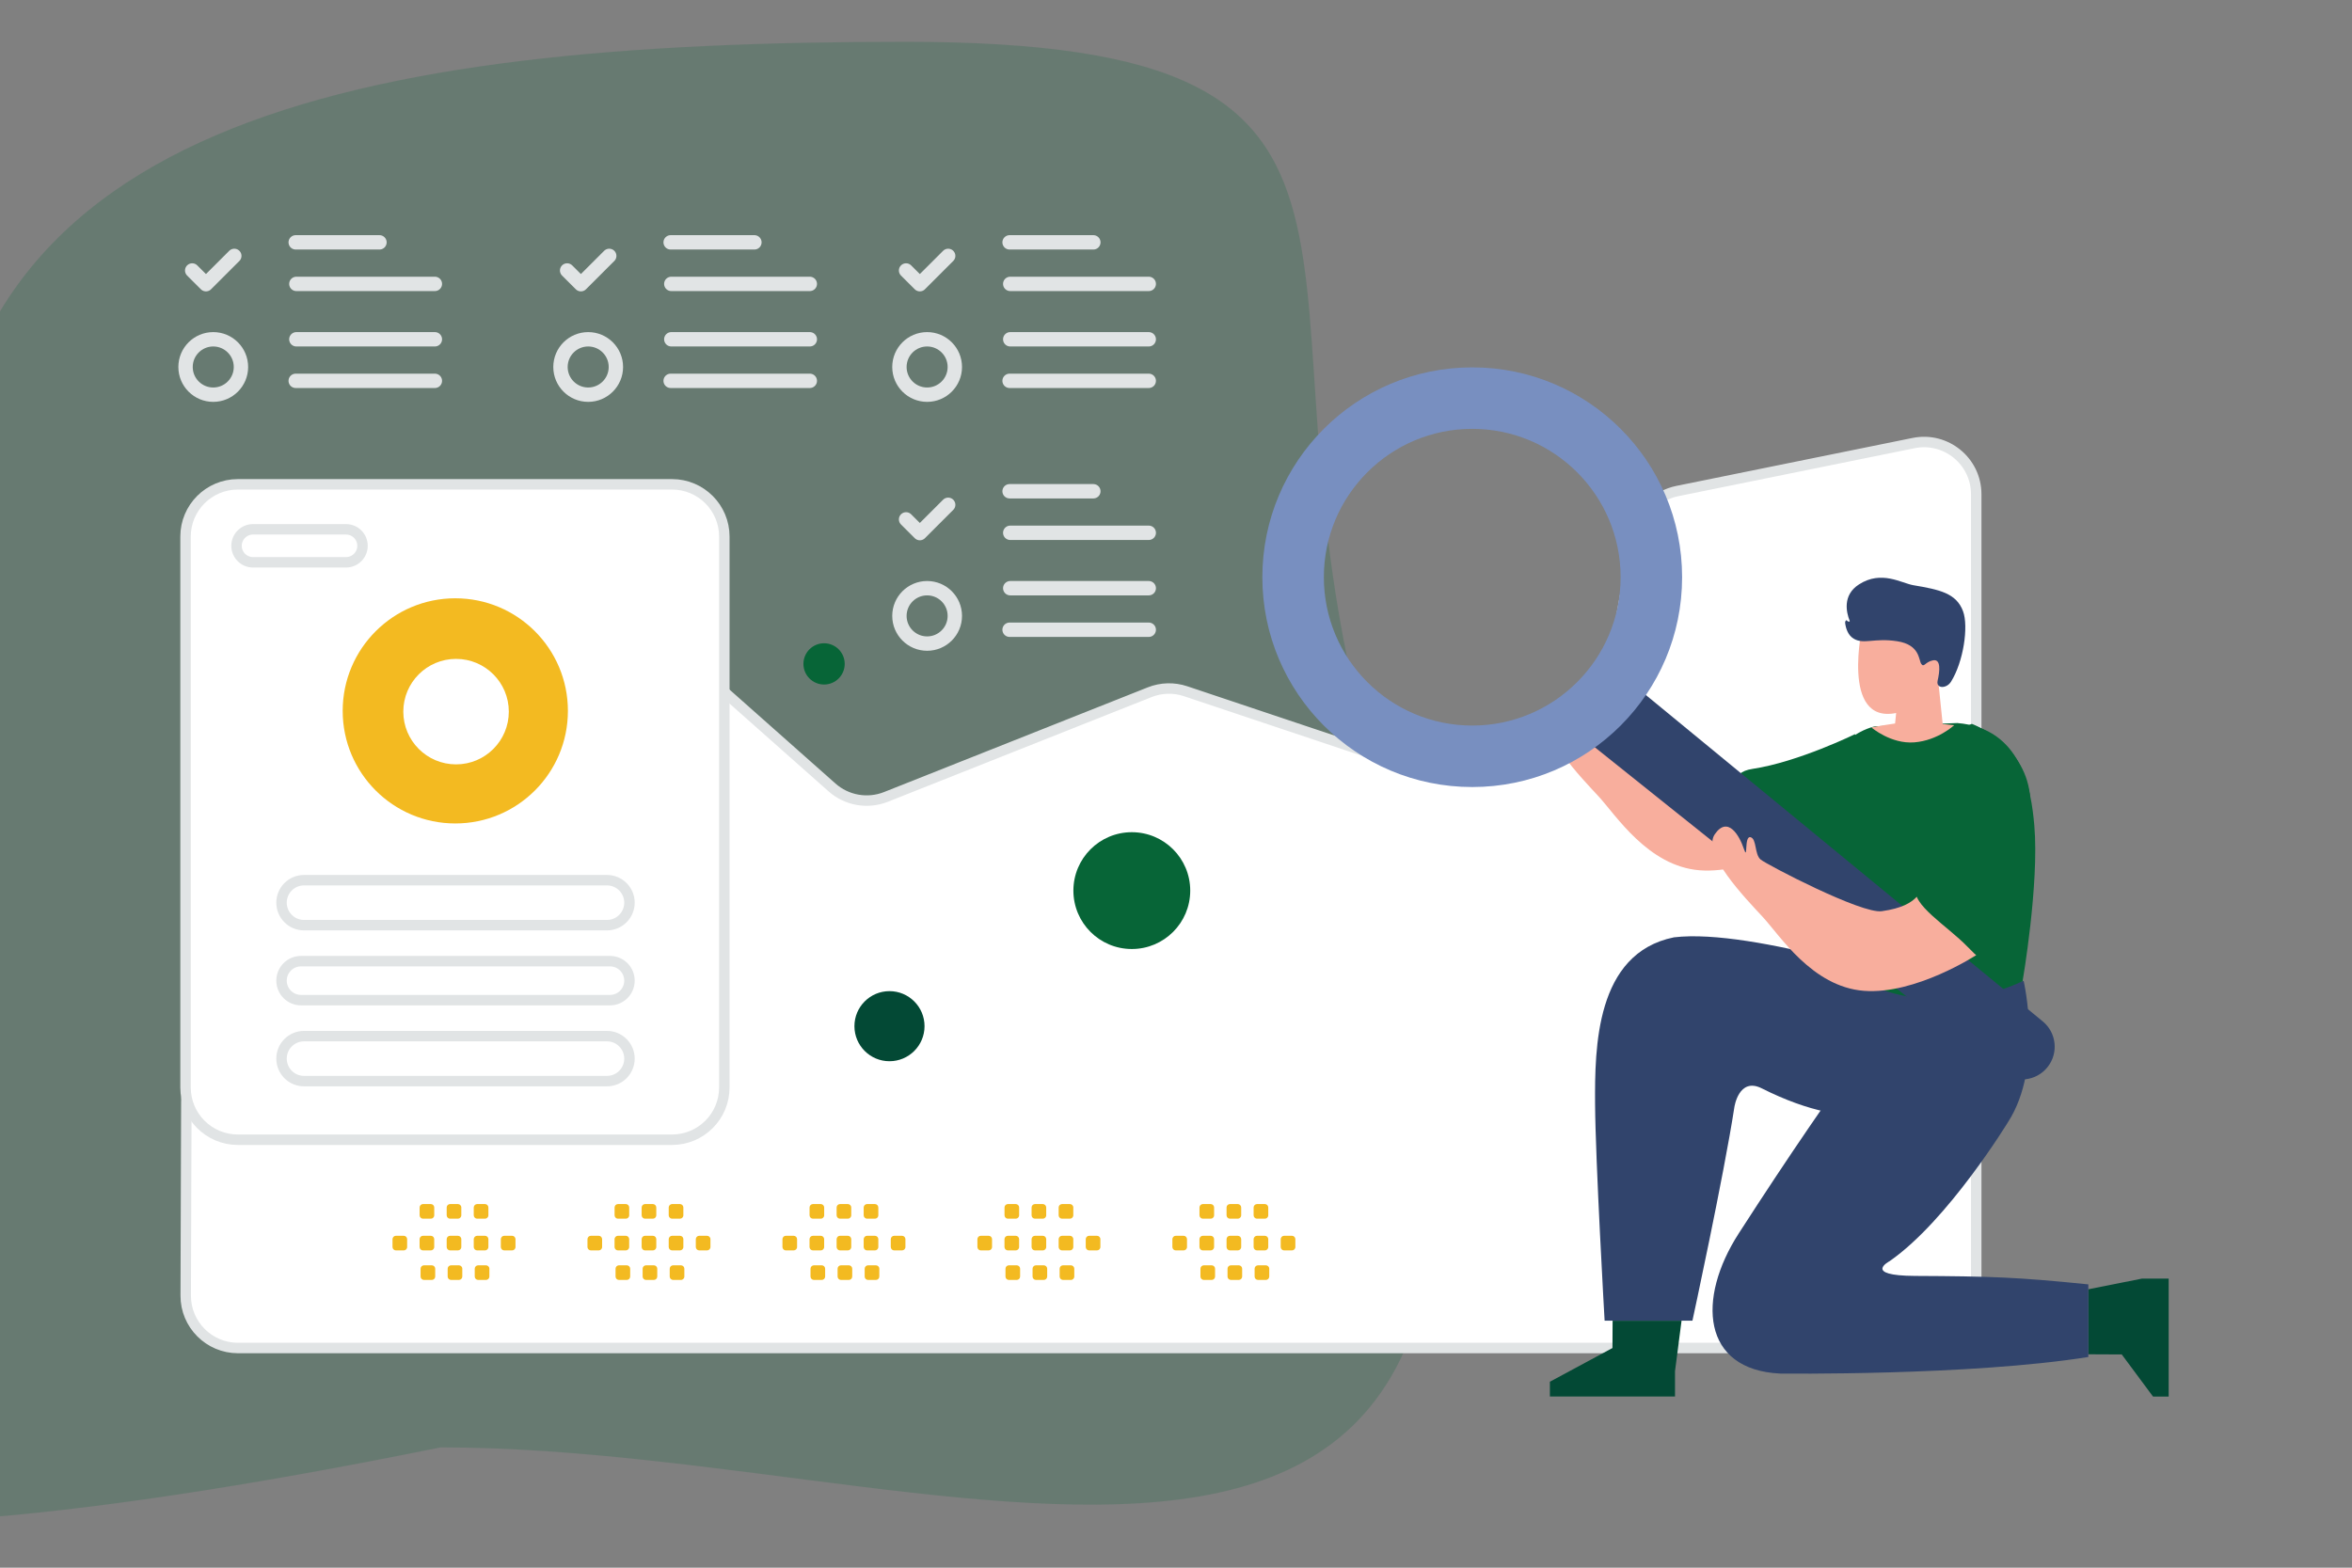 <svg width="900" height="600" viewBox="0 0 900 600" fill="none" xmlns="http://www.w3.org/2000/svg">
<rect x="0" y="0" width="900" height="600" fill="#808080" stroke="none"/>
<g clip-path="url(#clip0_1004_10)">
<path d="M523.383 285.041C633.598 689.84 379.247 553.957 168.637 553.957C-439.013 677.127 -23.136 378.977 -23.136 212.407C-23.136 45.837 135.84 16 346.45 16C557.06 16 473.611 102.238 523.383 285.041Z" fill="#076537" fill-opacity="0.2"/>
<path fill-rule="evenodd" clip-rule="evenodd" d="M91.066 515.923C79.994 515.923 71.029 506.928 71.066 495.857L71.308 421.69C71.318 418.391 72.145 415.146 73.714 412.244L181.509 212.83C187.638 201.493 202.731 198.826 212.373 207.377L318.368 301.374C321.138 303.83 324.534 305.47 328.18 306.11C331.826 306.75 335.579 306.365 339.019 304.999L439.941 264.928C444.33 263.185 449.195 263.052 453.673 264.551L526.941 289.09C530.208 290.184 533.703 290.416 537.086 289.762L600.007 277.607C603.978 276.84 607.623 274.887 610.461 272.006C613.299 269.124 615.197 265.451 615.905 261.469L626.112 204.036C626.814 200.086 628.688 196.439 631.49 193.567C634.292 190.696 637.892 188.734 641.824 187.935L732.234 169.577C744.626 167.061 756.214 176.532 756.214 189.177V495.923C756.214 506.968 747.259 515.923 736.214 515.923H91.065H91.066Z" fill="white" stroke="#E1E4E5" stroke-width="4" stroke-linecap="round" stroke-linejoin="round"/>
<path fill-rule="evenodd" clip-rule="evenodd" d="M151.5 472.969H154.489C155.211 472.969 155.793 473.557 155.793 474.273V477.262C155.793 477.985 155.205 478.566 154.489 478.566H151.5C151.154 478.565 150.823 478.427 150.579 478.183C150.334 477.939 150.196 477.608 150.195 477.262V474.273C150.195 474.102 150.228 473.932 150.294 473.774C150.359 473.615 150.455 473.471 150.577 473.35C150.698 473.229 150.842 473.133 151 473.068C151.159 473.002 151.328 472.969 151.5 472.969V472.969ZM161.861 472.969H164.85C165.195 472.97 165.526 473.108 165.771 473.352C166.015 473.597 166.153 473.928 166.155 474.273V477.262C166.155 477.985 165.567 478.566 164.85 478.566H161.861C161.515 478.565 161.185 478.427 160.94 478.182C160.696 477.938 160.558 477.607 160.557 477.262V474.273C160.558 473.928 160.696 473.597 160.94 473.353C161.185 473.109 161.515 472.971 161.861 472.969V472.969ZM172.23 472.969H175.219C175.936 472.969 176.523 473.557 176.523 474.273V477.262C176.523 477.985 175.936 478.566 175.219 478.566H172.23C171.884 478.565 171.554 478.427 171.309 478.182C171.065 477.938 170.927 477.607 170.926 477.262V474.273C170.926 474.102 170.959 473.932 171.025 473.774C171.09 473.615 171.186 473.472 171.307 473.35C171.428 473.229 171.572 473.133 171.73 473.068C171.889 473.002 172.058 472.969 172.23 472.969V472.969ZM182.592 472.969H185.58C185.925 472.97 186.256 473.108 186.501 473.352C186.745 473.597 186.883 473.928 186.885 474.273V477.262C186.885 477.985 186.297 478.566 185.58 478.566H182.592C182.245 478.566 181.913 478.429 181.667 478.185C181.421 477.94 181.282 477.609 181.281 477.262V474.273C181.285 473.927 181.424 473.597 181.67 473.353C181.915 473.109 182.246 472.971 182.592 472.969V472.969ZM192.954 472.969H195.943C196.289 472.969 196.622 473.106 196.868 473.35C197.113 473.595 197.252 473.927 197.254 474.273V477.262C197.254 477.985 196.666 478.566 195.943 478.566H192.954C192.608 478.565 192.278 478.427 192.033 478.182C191.789 477.938 191.651 477.607 191.65 477.262V474.273C191.651 473.928 191.789 473.597 192.033 473.353C192.278 473.109 192.608 472.971 192.954 472.969V472.969ZM162.242 484.268H165.23C165.575 484.269 165.906 484.407 166.151 484.651C166.395 484.896 166.533 485.227 166.535 485.572V488.567C166.534 488.913 166.396 489.244 166.151 489.488C165.907 489.733 165.576 489.871 165.23 489.872H162.242C161.896 489.872 161.564 489.734 161.319 489.49C161.075 489.245 160.937 488.913 160.937 488.567V485.579C160.936 485.407 160.969 485.237 161.034 485.078C161.099 484.918 161.195 484.774 161.316 484.652C161.438 484.53 161.582 484.433 161.741 484.367C161.9 484.302 162.07 484.268 162.242 484.268V484.268ZM172.603 484.268H175.592C176.309 484.268 176.896 484.856 176.896 485.572V488.567C176.896 489.284 176.309 489.872 175.592 489.872H172.603C172.257 489.871 171.926 489.732 171.682 489.488C171.438 489.244 171.3 488.913 171.299 488.567V485.579C171.298 485.407 171.331 485.237 171.396 485.078C171.461 484.919 171.557 484.774 171.678 484.652C171.799 484.53 171.943 484.434 172.102 484.368C172.261 484.302 172.431 484.268 172.603 484.268V484.268ZM182.966 484.268H185.955C186.677 484.268 187.265 484.856 187.265 485.572V488.567C187.263 488.914 187.125 489.246 186.879 489.49C186.634 489.735 186.301 489.872 185.955 489.872H182.966C182.62 489.871 182.289 489.733 182.044 489.488C181.8 489.244 181.662 488.913 181.661 488.567V485.579C181.661 484.856 182.249 484.268 182.966 484.268ZM172.23 460.83H175.219C175.936 460.83 176.523 461.418 176.523 462.135V465.123C176.523 465.846 175.936 466.428 175.219 466.428H172.23C171.884 466.427 171.553 466.288 171.309 466.044C171.065 465.8 170.927 465.469 170.926 465.123V462.135C170.925 461.964 170.959 461.794 171.024 461.635C171.09 461.477 171.186 461.333 171.307 461.212C171.428 461.091 171.572 460.994 171.73 460.929C171.889 460.863 172.058 460.83 172.23 460.83V460.83ZM161.872 460.83H164.86C165.206 460.831 165.537 460.969 165.781 461.214C166.026 461.458 166.163 461.789 166.165 462.135V465.123C166.165 465.846 165.577 466.428 164.86 466.428H161.872C161.526 466.427 161.195 466.289 160.951 466.044C160.706 465.8 160.568 465.469 160.567 465.123V462.135C160.566 461.964 160.6 461.794 160.665 461.635C160.731 461.477 160.827 461.333 160.948 461.211C161.069 461.09 161.213 460.994 161.372 460.929C161.53 460.863 161.7 460.83 161.872 460.83ZM182.592 460.83H185.58C185.926 460.831 186.257 460.969 186.501 461.214C186.746 461.458 186.883 461.789 186.885 462.135V465.123C186.885 465.846 186.297 466.428 185.58 466.428H182.592C182.245 466.428 181.913 466.291 181.667 466.046C181.421 465.802 181.282 465.47 181.281 465.123V462.135C181.284 461.789 181.424 461.458 181.669 461.214C181.914 460.97 182.246 460.832 182.592 460.83V460.83ZM226.105 472.969H229.093C229.816 472.969 230.398 473.557 230.398 474.273V477.262C230.398 477.985 229.81 478.566 229.093 478.566H226.105C225.759 478.565 225.428 478.427 225.184 478.183C224.939 477.939 224.801 477.608 224.8 477.262V474.273C224.8 474.102 224.833 473.932 224.899 473.774C224.964 473.615 225.06 473.471 225.182 473.35C225.303 473.229 225.447 473.133 225.605 473.068C225.764 473.002 225.933 472.969 226.105 472.969V472.969ZM236.466 472.969H239.455C239.8 472.971 240.131 473.109 240.375 473.353C240.619 473.597 240.757 473.928 240.759 474.273V477.262C240.759 477.985 240.171 478.566 239.455 478.566H236.466C236.12 478.565 235.79 478.427 235.545 478.182C235.301 477.938 235.163 477.607 235.162 477.262V474.273C235.163 473.928 235.301 473.597 235.545 473.353C235.79 473.109 236.12 472.971 236.466 472.969V472.969ZM246.835 472.969H249.824C250.169 472.971 250.5 473.109 250.744 473.353C250.988 473.597 251.126 473.928 251.128 474.273V477.262C251.128 477.985 250.54 478.566 249.824 478.566H246.835C246.489 478.565 246.159 478.427 245.914 478.182C245.67 477.938 245.532 477.607 245.531 477.262V474.273C245.53 474.102 245.564 473.932 245.629 473.774C245.695 473.615 245.791 473.471 245.912 473.35C246.033 473.229 246.177 473.133 246.335 473.068C246.494 473.002 246.663 472.969 246.835 472.969V472.969ZM257.196 472.969H260.185C260.53 472.97 260.861 473.108 261.106 473.352C261.35 473.597 261.488 473.928 261.49 474.273V477.262C261.49 477.985 260.902 478.566 260.185 478.566H257.196C256.849 478.566 256.517 478.429 256.272 478.185C256.026 477.94 255.887 477.608 255.886 477.262V474.273C255.889 473.927 256.029 473.597 256.274 473.353C256.519 473.109 256.85 472.971 257.196 472.969V472.969ZM267.559 472.969H270.548C271.27 472.969 271.858 473.557 271.858 474.273V477.262C271.858 477.985 271.27 478.566 270.548 478.566H267.559C267.213 478.565 266.883 478.427 266.638 478.182C266.394 477.938 266.256 477.607 266.255 477.262V474.273C266.256 473.928 266.394 473.597 266.638 473.353C266.883 473.109 267.213 472.971 267.559 472.969V472.969ZM236.846 484.268H239.835C240.18 484.27 240.511 484.408 240.755 484.652C240.999 484.896 241.137 485.227 241.139 485.572V488.567C241.138 488.913 241 489.244 240.755 489.488C240.511 489.732 240.18 489.871 239.835 489.872H236.846C236.5 489.872 236.168 489.734 235.924 489.489C235.68 489.245 235.542 488.913 235.542 488.567V485.579C235.541 485.407 235.574 485.237 235.639 485.078C235.704 484.919 235.8 484.774 235.921 484.652C236.042 484.53 236.186 484.434 236.345 484.368C236.504 484.302 236.674 484.268 236.846 484.268V484.268ZM247.208 484.268H250.197C250.542 484.27 250.873 484.408 251.117 484.652C251.361 484.896 251.499 485.227 251.501 485.572V488.567C251.5 488.913 251.362 489.244 251.117 489.488C250.873 489.732 250.542 489.871 250.197 489.872H247.208C246.862 489.871 246.531 489.732 246.287 489.488C246.043 489.244 245.905 488.913 245.904 488.567V485.579C245.903 485.407 245.936 485.237 246.001 485.078C246.066 484.919 246.162 484.774 246.283 484.652C246.404 484.53 246.548 484.434 246.707 484.368C246.866 484.302 247.036 484.268 247.208 484.268V484.268ZM257.571 484.268H260.559C260.905 484.268 261.238 484.405 261.484 484.649C261.729 484.894 261.868 485.226 261.87 485.572V488.567C261.87 489.284 261.282 489.872 260.559 489.872H257.571C257.225 489.871 256.894 489.733 256.65 489.488C256.405 489.244 256.267 488.913 256.266 488.567V485.579C256.266 484.856 256.854 484.268 257.571 484.268ZM246.835 460.83H249.824C250.169 460.832 250.5 460.97 250.744 461.214C250.989 461.459 251.127 461.79 251.128 462.135V465.123C251.128 465.846 250.54 466.428 249.824 466.428H246.835C246.489 466.427 246.158 466.288 245.914 466.044C245.67 465.8 245.532 465.469 245.531 465.123V462.135C245.53 461.964 245.564 461.794 245.629 461.635C245.694 461.477 245.79 461.333 245.912 461.211C246.033 461.09 246.177 460.994 246.335 460.929C246.494 460.863 246.663 460.83 246.835 460.83V460.83ZM236.476 460.83H239.465C239.811 460.831 240.142 460.969 240.386 461.214C240.631 461.458 240.769 461.789 240.77 462.135V465.123C240.77 465.846 240.182 466.428 239.465 466.428H236.476C236.13 466.427 235.799 466.288 235.555 466.044C235.311 465.8 235.173 465.469 235.172 465.123V462.135C235.171 461.964 235.205 461.794 235.27 461.635C235.336 461.477 235.432 461.333 235.553 461.212C235.674 461.091 235.818 460.994 235.976 460.929C236.135 460.863 236.304 460.83 236.476 460.83V460.83ZM257.196 460.83H260.185C260.531 460.831 260.862 460.969 261.106 461.214C261.351 461.458 261.488 461.789 261.49 462.135V465.123C261.49 465.846 260.902 466.428 260.185 466.428H257.196C256.849 466.428 256.517 466.291 256.271 466.046C256.026 465.802 255.887 465.47 255.886 465.123V462.135C255.889 461.789 256.029 461.459 256.274 461.215C256.519 460.971 256.85 460.832 257.196 460.83V460.83ZM300.709 472.969H303.698C304.42 472.969 305.002 473.557 305.002 474.273V477.262C305.002 477.985 304.414 478.566 303.698 478.566H300.709C300.363 478.565 300.033 478.427 299.788 478.182C299.544 477.938 299.406 477.607 299.405 477.262V474.273C299.404 474.102 299.438 473.932 299.503 473.774C299.569 473.615 299.665 473.471 299.786 473.35C299.907 473.229 300.051 473.133 300.209 473.068C300.368 473.002 300.537 472.969 300.709 472.969ZM311.071 472.969H314.059C314.404 472.97 314.735 473.108 314.98 473.352C315.224 473.597 315.362 473.928 315.364 474.273V477.262C315.364 477.985 314.776 478.566 314.059 478.566H311.071C310.725 478.565 310.394 478.427 310.15 478.183C309.905 477.939 309.767 477.608 309.766 477.262V474.273C309.767 473.928 309.905 473.597 310.15 473.352C310.394 473.108 310.725 472.97 311.071 472.969V472.969ZM321.44 472.969H324.428C324.773 472.97 325.104 473.108 325.349 473.352C325.593 473.597 325.731 473.928 325.733 474.273V477.262C325.733 477.985 325.145 478.566 324.428 478.566H321.44C321.094 478.565 320.763 478.427 320.519 478.183C320.274 477.939 320.136 477.608 320.135 477.262V474.273C320.135 474.102 320.168 473.932 320.234 473.774C320.299 473.615 320.395 473.471 320.517 473.35C320.638 473.229 320.782 473.133 320.94 473.068C321.099 473.002 321.268 472.969 321.44 472.969V472.969ZM331.801 472.969H334.79C335.135 472.971 335.466 473.109 335.71 473.353C335.954 473.597 336.092 473.928 336.094 474.273V477.262C336.094 477.985 335.506 478.566 334.79 478.566H331.801C331.454 478.566 331.122 478.429 330.876 478.185C330.63 477.94 330.491 477.609 330.49 477.262V474.273C330.494 473.927 330.633 473.597 330.879 473.353C331.124 473.109 331.455 472.971 331.801 472.969ZM342.164 472.969H345.152C345.498 472.969 345.831 473.106 346.077 473.35C346.322 473.595 346.461 473.927 346.463 474.273V477.262C346.463 477.985 345.875 478.566 345.152 478.566H342.164C341.818 478.565 341.487 478.427 341.243 478.183C340.998 477.939 340.86 477.608 340.859 477.262V474.273C340.86 473.928 340.998 473.597 341.243 473.352C341.487 473.108 341.818 472.97 342.164 472.969V472.969ZM311.451 484.268H314.439C314.784 484.269 315.115 484.407 315.36 484.651C315.604 484.896 315.742 485.227 315.744 485.572V488.567C315.742 488.913 315.605 489.244 315.36 489.488C315.116 489.733 314.785 489.871 314.439 489.872H311.451C311.105 489.872 310.773 489.734 310.528 489.49C310.284 489.245 310.146 488.913 310.146 488.567V485.579C310.145 485.407 310.178 485.237 310.243 485.078C310.308 484.918 310.404 484.774 310.525 484.652C310.647 484.53 310.791 484.433 310.95 484.367C311.109 484.302 311.279 484.268 311.451 484.268V484.268ZM321.813 484.268H324.801C325.146 484.269 325.477 484.407 325.722 484.651C325.966 484.896 326.104 485.227 326.106 485.572V488.567C326.104 488.913 325.967 489.244 325.722 489.488C325.478 489.733 325.147 489.871 324.801 489.872H321.813C321.467 489.871 321.136 489.733 320.892 489.488C320.647 489.244 320.509 488.913 320.508 488.567V485.579C320.507 485.407 320.54 485.237 320.605 485.078C320.67 484.918 320.766 484.774 320.887 484.652C321.009 484.53 321.153 484.433 321.312 484.367C321.471 484.302 321.641 484.268 321.813 484.268V484.268ZM332.175 484.268H335.164C335.886 484.268 336.474 484.856 336.474 485.572V488.567C336.472 488.914 336.334 489.246 336.088 489.49C335.843 489.735 335.51 489.872 335.164 489.872H332.175C331.829 489.871 331.498 489.732 331.254 489.488C331.01 489.244 330.872 488.913 330.871 488.567V485.579C330.871 485.233 331.008 484.9 331.252 484.654C331.496 484.409 331.828 484.27 332.175 484.268V484.268ZM321.44 460.83H324.428C324.774 460.831 325.105 460.969 325.349 461.214C325.594 461.458 325.732 461.789 325.733 462.135V465.123C325.733 465.846 325.145 466.428 324.428 466.428H321.44C321.094 466.427 320.763 466.289 320.518 466.044C320.274 465.8 320.136 465.469 320.135 465.123V462.135C320.134 461.964 320.168 461.794 320.233 461.635C320.299 461.477 320.395 461.333 320.516 461.211C320.637 461.09 320.781 460.994 320.94 460.929C321.098 460.863 321.268 460.83 321.44 460.83V460.83ZM311.081 460.83H314.07C314.415 460.832 314.746 460.97 314.99 461.214C315.235 461.459 315.372 461.79 315.374 462.135V465.123C315.374 465.846 314.786 466.428 314.07 466.428H311.081C310.735 466.427 310.404 466.289 310.159 466.044C309.915 465.8 309.777 465.469 309.776 465.123V462.135C309.775 461.964 309.809 461.794 309.874 461.635C309.94 461.477 310.036 461.333 310.157 461.211C310.278 461.09 310.422 460.994 310.581 460.929C310.739 460.863 310.909 460.83 311.081 460.83V460.83ZM331.801 460.83H334.79C335.135 460.832 335.466 460.97 335.71 461.214C335.955 461.459 336.092 461.79 336.094 462.135V465.123C336.094 465.846 335.506 466.428 334.79 466.428H331.801C331.454 466.428 331.122 466.291 330.876 466.046C330.63 465.802 330.491 465.47 330.49 465.123V462.135C330.493 461.789 330.633 461.458 330.878 461.214C331.123 460.97 331.455 460.832 331.801 460.83V460.83ZM375.314 472.969H378.302C379.025 472.969 379.607 473.557 379.607 474.273V477.262C379.607 477.985 379.019 478.566 378.302 478.566H375.314C374.968 478.565 374.637 478.427 374.393 478.183C374.148 477.939 374.01 477.608 374.009 477.262V474.273C374.009 474.102 374.042 473.932 374.108 473.774C374.173 473.615 374.269 473.471 374.391 473.35C374.512 473.229 374.656 473.133 374.814 473.068C374.973 473.002 375.142 472.969 375.314 472.969V472.969ZM385.675 472.969H388.664C389.009 472.971 389.34 473.109 389.584 473.353C389.828 473.597 389.966 473.928 389.968 474.273V477.262C389.968 477.985 389.38 478.566 388.664 478.566H385.675C385.329 478.565 384.999 478.427 384.754 478.182C384.51 477.938 384.372 477.607 384.371 477.262V474.273C384.372 473.928 384.51 473.597 384.754 473.353C384.999 473.109 385.329 472.971 385.675 472.969V472.969ZM396.044 472.969H399.033C399.378 472.971 399.709 473.109 399.953 473.353C400.197 473.597 400.335 473.928 400.337 474.273V477.262C400.337 477.985 399.749 478.566 399.033 478.566H396.044C395.698 478.565 395.368 478.427 395.124 478.182C394.879 477.938 394.741 477.607 394.74 477.262V474.273C394.739 474.102 394.773 473.932 394.838 473.773C394.903 473.615 394.999 473.471 395.121 473.35C395.242 473.229 395.386 473.133 395.544 473.067C395.703 473.002 395.872 472.969 396.044 472.969V472.969ZM406.405 472.969H409.394C410.111 472.969 410.698 473.557 410.698 474.273V477.262C410.698 477.985 410.111 478.566 409.394 478.566H406.405C406.058 478.566 405.726 478.429 405.481 478.185C405.235 477.94 405.096 477.608 405.095 477.262V474.273C405.098 473.927 405.238 473.597 405.483 473.353C405.728 473.109 406.059 472.971 406.405 472.969V472.969ZM416.768 472.969H419.757C420.479 472.969 421.067 473.557 421.067 474.273V477.262C421.067 477.985 420.479 478.566 419.757 478.566H416.768C416.422 478.565 416.092 478.427 415.848 478.182C415.603 477.938 415.465 477.607 415.464 477.262V474.273C415.465 473.928 415.603 473.597 415.848 473.353C416.092 473.109 416.422 472.971 416.768 472.969V472.969ZM386.055 484.268H389.044C389.389 484.27 389.72 484.408 389.964 484.652C390.208 484.896 390.346 485.227 390.348 485.572V488.567C390.346 488.913 390.209 489.244 389.964 489.488C389.72 489.732 389.389 489.871 389.044 489.872H386.055C385.709 489.872 385.377 489.734 385.133 489.489C384.889 489.245 384.751 488.913 384.751 488.567V485.579C384.75 485.407 384.783 485.237 384.848 485.078C384.913 484.919 385.009 484.774 385.13 484.652C385.251 484.53 385.395 484.434 385.554 484.368C385.713 484.302 385.883 484.268 386.055 484.268V484.268ZM396.417 484.268H399.406C399.751 484.27 400.082 484.408 400.326 484.652C400.57 484.896 400.708 485.227 400.71 485.572V488.567C400.708 488.913 400.571 489.244 400.326 489.488C400.082 489.732 399.751 489.871 399.406 489.872H396.417C396.071 489.871 395.74 489.732 395.496 489.488C395.252 489.244 395.114 488.913 395.113 488.567V485.579C395.112 485.407 395.145 485.237 395.21 485.078C395.275 484.919 395.371 484.774 395.492 484.652C395.613 484.53 395.757 484.434 395.916 484.368C396.075 484.302 396.245 484.268 396.417 484.268V484.268ZM406.78 484.268H409.768C410.114 484.268 410.447 484.405 410.693 484.649C410.938 484.894 411.077 485.226 411.079 485.572V488.567C411.079 489.284 410.491 489.872 409.768 489.872H406.78C406.434 489.871 406.103 489.733 405.858 489.488C405.614 489.244 405.476 488.913 405.475 488.567V485.579C405.475 484.856 406.063 484.268 406.78 484.268ZM396.044 460.83H399.033C399.378 460.832 399.709 460.97 399.953 461.214C400.198 461.459 400.336 461.79 400.337 462.135V465.123C400.337 465.846 399.749 466.428 399.033 466.428H396.044C395.698 466.427 395.367 466.288 395.123 466.044C394.879 465.8 394.741 465.469 394.74 465.123V462.135C394.739 461.964 394.772 461.794 394.838 461.635C394.903 461.477 394.999 461.333 395.12 461.211C395.241 461.09 395.385 460.994 395.544 460.928C395.702 460.863 395.872 460.83 396.044 460.83V460.83ZM385.685 460.83H388.674C389.02 460.831 389.351 460.969 389.595 461.214C389.84 461.458 389.978 461.789 389.979 462.135V465.123C389.979 465.846 389.391 466.428 388.674 466.428H385.685C385.339 466.427 385.008 466.288 384.764 466.044C384.52 465.8 384.382 465.469 384.381 465.123V462.135C384.38 461.964 384.414 461.794 384.479 461.635C384.545 461.477 384.641 461.333 384.762 461.212C384.883 461.091 385.027 460.994 385.185 460.929C385.344 460.863 385.513 460.83 385.685 460.83V460.83ZM406.405 460.83H409.394C410.111 460.83 410.698 461.418 410.698 462.135V465.123C410.698 465.846 410.111 466.428 409.394 466.428H406.405C406.058 466.428 405.726 466.291 405.48 466.046C405.235 465.802 405.096 465.47 405.095 465.123V462.135C405.098 461.789 405.238 461.459 405.483 461.215C405.728 460.971 406.059 460.832 406.405 460.83V460.83ZM449.918 472.969H452.907C453.629 472.969 454.211 473.557 454.211 474.273V477.262C454.211 477.985 453.623 478.566 452.907 478.566H449.918C449.572 478.565 449.242 478.427 448.997 478.182C448.753 477.938 448.615 477.607 448.614 477.262V474.273C448.613 474.102 448.647 473.932 448.712 473.774C448.778 473.615 448.874 473.471 448.995 473.35C449.116 473.229 449.26 473.133 449.418 473.068C449.577 473.002 449.746 472.969 449.918 472.969V472.969ZM460.28 472.969H463.268C463.613 472.97 463.944 473.108 464.189 473.352C464.433 473.597 464.571 473.928 464.573 474.273V477.262C464.573 477.985 463.985 478.566 463.268 478.566H460.28C459.934 478.565 459.603 478.427 459.359 478.183C459.114 477.939 458.976 477.608 458.975 477.262V474.273C458.976 473.928 459.114 473.597 459.359 473.352C459.603 473.108 459.934 472.97 460.28 472.969V472.969ZM470.649 472.969H473.637C473.982 472.97 474.313 473.108 474.558 473.352C474.802 473.597 474.94 473.928 474.942 474.273V477.262C474.942 477.985 474.354 478.566 473.637 478.566H470.649C470.303 478.565 469.972 478.427 469.728 478.183C469.483 477.939 469.345 477.608 469.344 477.262V474.273C469.344 474.102 469.377 473.932 469.443 473.774C469.508 473.615 469.604 473.471 469.726 473.35C469.847 473.229 469.991 473.133 470.149 473.068C470.308 473.002 470.477 472.969 470.649 472.969V472.969ZM481.01 472.969H483.999C484.344 472.971 484.675 473.109 484.919 473.353C485.163 473.597 485.301 473.928 485.303 474.273V477.262C485.303 477.985 484.715 478.566 483.999 478.566H481.01C480.663 478.566 480.331 478.429 480.085 478.185C479.839 477.94 479.7 477.609 479.699 477.262V474.273C479.703 473.927 479.842 473.597 480.088 473.353C480.333 473.109 480.664 472.971 481.01 472.969ZM491.373 472.969H494.361C494.707 472.969 495.04 473.106 495.286 473.35C495.531 473.595 495.67 473.927 495.672 474.273V477.262C495.672 477.985 495.084 478.566 494.361 478.566H491.373C491.027 478.565 490.696 478.427 490.452 478.183C490.207 477.939 490.069 477.608 490.068 477.262V474.273C490.069 473.928 490.207 473.597 490.452 473.352C490.696 473.108 491.027 472.97 491.373 472.969V472.969ZM460.66 484.268H463.648C463.993 484.269 464.324 484.407 464.569 484.651C464.813 484.896 464.951 485.227 464.953 485.572V488.567C464.952 488.913 464.814 489.244 464.569 489.488C464.325 489.733 463.994 489.871 463.648 489.872H460.66C460.314 489.872 459.982 489.734 459.737 489.49C459.493 489.245 459.355 488.913 459.355 488.567V485.579C459.354 485.407 459.387 485.237 459.452 485.078C459.517 484.918 459.613 484.774 459.734 484.652C459.856 484.53 460 484.433 460.159 484.367C460.318 484.302 460.488 484.268 460.66 484.268V484.268ZM471.022 484.268H474.01C474.355 484.269 474.686 484.407 474.931 484.651C475.175 484.896 475.313 485.227 475.315 485.572V488.567C475.314 488.913 475.176 489.244 474.931 489.488C474.687 489.733 474.356 489.871 474.01 489.872H471.022C470.676 489.871 470.345 489.733 470.1 489.488C469.856 489.244 469.718 488.913 469.717 488.567V485.579C469.716 485.407 469.749 485.237 469.814 485.078C469.879 484.918 469.975 484.774 470.096 484.652C470.218 484.53 470.362 484.433 470.521 484.367C470.68 484.302 470.85 484.268 471.022 484.268V484.268ZM481.384 484.268H484.373C485.095 484.268 485.683 484.856 485.683 485.572V488.567C485.682 488.914 485.543 489.246 485.297 489.49C485.052 489.735 484.719 489.872 484.373 489.872H481.384C481.038 489.871 480.707 489.732 480.463 489.488C480.219 489.244 480.081 488.913 480.08 488.567V485.579C480.08 485.233 480.217 484.9 480.461 484.654C480.705 484.409 481.037 484.27 481.384 484.268V484.268ZM470.649 460.83H473.637C473.983 460.831 474.314 460.969 474.558 461.214C474.803 461.458 474.94 461.789 474.942 462.135V465.123C474.942 465.846 474.354 466.428 473.637 466.428H470.649C470.303 466.427 469.972 466.289 469.728 466.044C469.483 465.8 469.345 465.469 469.344 465.123V462.135C469.343 461.964 469.377 461.794 469.442 461.635C469.508 461.477 469.604 461.333 469.725 461.211C469.846 461.09 469.99 460.994 470.149 460.929C470.307 460.863 470.477 460.83 470.649 460.83ZM460.29 460.83H463.279C463.624 460.832 463.955 460.97 464.199 461.214C464.444 461.459 464.582 461.79 464.583 462.135V465.123C464.583 465.846 463.995 466.428 463.279 466.428H460.29C459.944 466.427 459.613 466.289 459.368 466.044C459.124 465.8 458.986 465.469 458.985 465.123V462.135C458.984 461.964 459.018 461.794 459.083 461.635C459.149 461.477 459.245 461.333 459.366 461.211C459.487 461.09 459.631 460.994 459.79 460.929C459.948 460.863 460.118 460.83 460.29 460.83V460.83ZM481.01 460.83H483.999C484.344 460.832 484.675 460.97 484.919 461.214C485.164 461.459 485.302 461.79 485.303 462.135V465.123C485.303 465.846 484.715 466.428 483.999 466.428H481.01C480.663 466.428 480.331 466.291 480.085 466.046C479.839 465.802 479.7 465.47 479.699 465.123V462.135C479.702 461.789 479.842 461.458 480.087 461.214C480.332 460.97 480.664 460.832 481.01 460.83V460.83Z" fill="#F3BA21"/>
<path d="M693.521 319.351C693.521 319.351 670.14 334.651 650.371 333.084C630.603 331.517 618.27 311.876 611.651 304.745C605.037 297.615 588.364 280.386 593.366 273.161C598.368 265.936 602.814 273.717 604.481 278.719C606.149 283.72 604.509 273.75 606.999 274.289C609.483 274.828 608.494 280.881 610.934 282.859C613.374 284.832 649.499 303.728 657.28 302.617C665.06 301.505 668.467 299.371 670.657 297.103C672.841 294.83 696.417 314.41 693.521 319.351V319.351Z" fill="#F8AE9D"/>
<path d="M617.07 505.456L617.009 515.932L593.072 528.831V534.472H640.946V524.802L643.452 505.456H617.07Z" fill="#034935"/>
<path d="M737.149 377.657C737.149 377.657 671.063 355.071 640.54 358.744C610.478 364.858 610.25 401.116 610.361 422.447C610.473 443.777 614.013 505.468 614.013 505.468H647.615C647.615 505.468 659.636 449.985 663.649 423.814C663.649 423.814 665.299 412.098 674.142 416.544C710.344 434.751 733.086 426.548 737.216 409.319C741.345 392.091 737.149 377.657 737.149 377.657V377.657Z" fill="#31446C"/>
<path d="M709.828 280.97C709.828 280.97 688.203 291.613 670.618 294.275C652.278 297.054 677.843 320.952 697.851 320.952C717.859 320.952 709.828 280.97 709.828 280.97V280.97Z" fill="#076537"/>
<path d="M799.068 518.327L811.895 518.388L823.861 534.506H829.846V489.366H819.587L799.068 493.457V518.327V518.327Z" fill="#034935"/>
<path d="M799.106 519.361V491.573C771.99 488.794 761.386 488.466 732.908 488.333C712.456 488.238 723.066 482.681 723.066 482.681C745.463 467.119 768.456 429.327 768.456 429.327C782.011 408.207 774.352 375.417 774.352 375.417C774.352 375.417 749.593 382.642 728.373 381.53C728.373 381.53 705.387 409.875 665.299 472.121C649.282 496.992 651.116 524.274 681.2 525.708C681.2 525.708 753.717 526.586 799.106 519.361V519.361Z" fill="#31446C"/>
<path d="M717.525 277.98C717.525 277.98 698.407 281.492 696.067 306.246C694.322 324.72 695.761 349.774 695.761 357.833C695.761 365.891 691.654 365.213 697.295 367.631C702.936 370.048 732.864 394.308 773.947 375.567C773.947 375.567 780.36 338.431 778.437 315.944C777.226 301.8 773.435 278.708 748.959 276.724L717.525 277.98V277.98Z" fill="#076537"/>
<path d="M723.261 239.443L712.751 239.198C712.751 239.198 704.07 277.213 725.567 272.889L725.161 276.902C725.161 276.902 718.587 277.863 716.097 278.419C716.097 278.419 723.555 284.838 732.536 284.121C741.518 283.404 747.781 277.552 747.781 277.552L743.368 277.107L741.734 261.146C741.734 261.146 746.87 258.422 747.192 255.215C747.514 252.009 746.792 251.125 744.469 250.08C742.146 249.035 738.533 252.726 738.533 252.726C738.533 252.726 735.249 245.106 734.932 240.21L723.261 239.443V239.443Z" fill="#F8AE9D"/>
<path d="M622.267 259.817L781.65 390.901C786.958 395.258 787.775 403.072 783.484 408.435C779.16 413.838 771.279 414.721 765.866 410.408L603.926 280.936L622.267 259.817V259.817Z" fill="#31446C"/>
<path d="M563.355 140.604C607.711 140.604 643.664 176.557 643.664 220.913C643.664 265.269 607.711 301.222 563.355 301.222C518.999 301.222 483.046 265.269 483.046 220.913C483.046 176.557 518.999 140.604 563.355 140.604V140.604ZM563.355 277.691C594.711 277.691 620.132 252.27 620.132 220.913C620.132 189.557 594.711 164.136 563.355 164.136C531.998 164.136 506.577 189.557 506.577 220.913C506.577 252.27 531.998 277.691 563.355 277.691Z" fill="#788FC0"/>
<path d="M756.324 365.48C756.324 365.48 732.942 380.78 713.174 379.213C693.405 377.645 681.072 358.004 674.453 350.874C667.839 343.743 651.166 326.515 656.168 319.29C661.17 312.065 665.616 319.845 667.284 324.847C668.951 329.849 667.312 319.879 669.801 320.418C672.286 320.957 671.296 327.009 673.736 328.988C676.176 330.961 712.301 349.857 720.082 348.745C727.863 347.634 731.269 345.5 733.459 343.232C735.643 340.959 759.219 360.539 756.324 365.48V365.48Z" fill="#F8AE9D"/>
<path d="M776.748 304.067C776.748 304.067 777.882 339.848 769.545 354.854C761.209 369.859 760.614 370.348 752.85 362.323C745.091 354.298 731.197 346.184 733.142 339.681C735.087 333.179 739.083 321.958 740.645 312.059C742.312 301.5 746.203 279.825 754.539 277.046C754.539 277.046 774.503 284.41 776.748 304.067Z" fill="#076537"/>
<path d="M746.555 260.918C744.838 263.659 740.723 263.646 741.446 260.493C742.268 256.91 742.779 252.16 739.724 252.721C736.669 253.282 736.261 255.63 735.196 254.119C734.131 252.609 734.742 246.79 725.975 245.422C717.207 244.06 713.295 246.729 709.398 244.485C707.062 243.142 706.288 240.379 706.043 238.378C705.973 237.81 706.459 237.079 706.782 237.551C707.088 237.997 707.971 238.067 707.772 237.564C706.54 234.457 704.92 227.797 711.352 223.666C719.963 218.135 727.574 223.197 732.123 223.97C742.148 225.676 748.599 226.988 751.173 233.959C753.307 239.742 751.364 253.244 746.555 260.918V260.918Z" fill="#31446C"/>
<path d="M257.167 185.367H91C79.954 185.367 71 194.321 71 205.367V416.204C71 427.25 79.954 436.204 91 436.204H257.167C268.213 436.204 277.167 427.25 277.167 416.204V205.367C277.167 194.321 268.213 185.367 257.167 185.367Z" fill="white" stroke="#E1E4E5" stroke-width="4" stroke-linecap="round" stroke-linejoin="round"/>
<path d="M233.127 97.937L222.283 108.771L217.014 103.518M256.624 92.753H288.675M256.874 108.654H309.877M309.876 145.756H256.624M309.877 129.855H256.874" stroke="#E1E4E5" stroke-width="5.5" stroke-linecap="round" stroke-linejoin="round"/>
<path d="M362.824 97.937L351.98 108.771L346.711 103.518M386.321 92.753H418.372M386.571 108.654H439.574M439.573 145.756H386.321M439.574 129.855H386.571" stroke="#E1E4E5" stroke-width="5.5" stroke-linecap="round" stroke-linejoin="round"/>
<path d="M362.824 193.201L351.98 204.035L346.711 198.783M386.321 188.017H418.372M386.571 203.918H439.574M439.573 241.02H386.321M439.574 225.119H386.571" stroke="#E1E4E5" stroke-width="5.5" stroke-linecap="round" stroke-linejoin="round"/>
<path d="M354.768 246.321C360.622 246.321 365.368 241.575 365.368 235.72C365.368 229.865 360.622 225.119 354.768 225.119C348.913 225.119 344.167 229.865 344.167 235.72C344.167 241.575 348.913 246.321 354.768 246.321Z" stroke="#E1E4E5" stroke-width="5.5" stroke-linecap="round" stroke-linejoin="round"/>
<path d="M89.657 97.937L78.813 108.771L73.544 103.518M113.154 92.753H145.205M113.403 108.654H166.406M166.406 145.756H113.154M166.406 129.855H113.403" stroke="#E1E4E5" stroke-width="5.5" stroke-linecap="round" stroke-linejoin="round"/>
<path d="M315.332 246.198C310.972 246.198 307.438 249.732 307.438 254.092C307.438 258.452 310.972 261.986 315.332 261.986C319.692 261.986 323.226 258.452 323.226 254.092C323.226 249.732 319.692 246.198 315.332 246.198Z" fill="#076537"/>
<path d="M433.091 363.215C420.746 363.215 410.737 353.207 410.737 340.861C410.737 328.515 420.746 318.507 433.091 318.507C445.437 318.507 455.445 328.515 455.445 340.861C455.445 353.207 445.437 363.215 433.091 363.215Z" fill="#076537"/>
<path d="M340.363 406.163C332.956 406.163 326.951 400.158 326.951 392.751C326.951 385.344 332.956 379.339 340.363 379.339C347.77 379.339 353.775 385.344 353.775 392.751C353.775 400.158 347.77 406.163 340.363 406.163Z" fill="#034935"/>
<path d="M81.6 151.056C87.455 151.056 92.201 146.31 92.201 140.456C92.201 134.601 87.455 129.855 81.601 129.855C75.746 129.855 71 134.601 71 140.456C71 146.31 75.746 151.056 81.6 151.056Z" stroke="#E1E4E5" stroke-width="5.5" stroke-linecap="round" stroke-linejoin="round"/>
<path d="M354.768 151.056C360.622 151.056 365.368 146.31 365.368 140.456C365.368 134.601 360.622 129.855 354.768 129.855C348.913 129.855 344.167 134.601 344.167 140.456C344.167 146.31 348.913 151.056 354.768 151.056Z" stroke="#E1E4E5" stroke-width="5.5" stroke-linecap="round" stroke-linejoin="round"/>
<path d="M225.071 151.056C230.925 151.056 235.671 146.31 235.671 140.456C235.671 134.601 230.925 129.855 225.071 129.855C219.216 129.855 214.47 134.601 214.47 140.456C214.47 146.31 219.216 151.056 225.071 151.056Z" stroke="#E1E4E5" stroke-width="5.5" stroke-linecap="round" stroke-linejoin="round"/>
<mask id="mask0_1004_10" style="mask-type:alpha" maskUnits="userSpaceOnUse" x="69" y="183" width="211" height="256">
<path d="M71 185.367H277.167V436.204H71V185.367Z" fill="white" stroke="white" stroke-width="4" stroke-linecap="round" stroke-linejoin="round"/>
</mask>
<g mask="url(#mask0_1004_10)">
<path d="M233.409 367.861H115.189C111.069 367.861 107.729 371.201 107.729 375.321V375.322C107.729 379.442 111.069 382.782 115.189 382.782H233.409C237.529 382.782 240.869 379.442 240.869 375.322V375.321C240.869 371.201 237.529 367.861 233.409 367.861Z" fill="white" stroke="#E1E4E5" stroke-width="4" stroke-linecap="round" stroke-linejoin="round"/>
<path d="M232.261 336.872H116.337C111.583 336.872 107.729 340.726 107.729 345.48C107.729 350.234 111.583 354.088 116.337 354.088H232.261C237.015 354.088 240.869 350.234 240.869 345.48C240.869 340.726 237.015 336.872 232.261 336.872Z" fill="white" stroke="#E1E4E5" stroke-width="4" stroke-linecap="round" stroke-linejoin="round"/>
<path d="M232.261 396.555H116.337C111.583 396.555 107.729 400.409 107.729 405.163C107.729 409.917 111.583 413.771 116.337 413.771H232.261C237.015 413.771 240.869 409.917 240.869 405.163C240.869 400.409 237.015 396.555 232.261 396.555Z" fill="white" stroke="#E1E4E5" stroke-width="4" stroke-linecap="round" stroke-linejoin="round"/>
<path d="M132.405 202.584H96.825C93.339 202.584 90.512 205.41 90.512 208.896C90.512 212.383 93.339 215.209 96.825 215.209H132.405C135.892 215.209 138.718 212.383 138.718 208.896C138.718 205.41 135.892 202.584 132.405 202.584Z" fill="white" stroke="#E1E4E5" stroke-width="4" stroke-linecap="round" stroke-linejoin="round"/>
<path fill-rule="evenodd" clip-rule="evenodd" d="M174.221 228.982C198.019 228.982 217.31 248.274 217.31 272.071C217.31 295.869 198.019 315.16 174.221 315.16C150.424 315.16 131.132 295.869 131.132 272.071C131.132 248.274 150.424 228.982 174.221 228.982V228.982ZM174.513 252.176C163.364 252.176 154.326 261.214 154.326 272.363C154.326 283.512 163.364 292.55 174.513 292.55C185.662 292.55 194.7 283.512 194.7 272.363C194.7 261.214 185.662 252.176 174.513 252.176Z" fill="#F3BA21"/>
</g>
</g>
<defs>
<clipPath id="clip0_1004_10">
<rect width="900" height="600" fill="white"/>
</clipPath>
</defs>
</svg>
